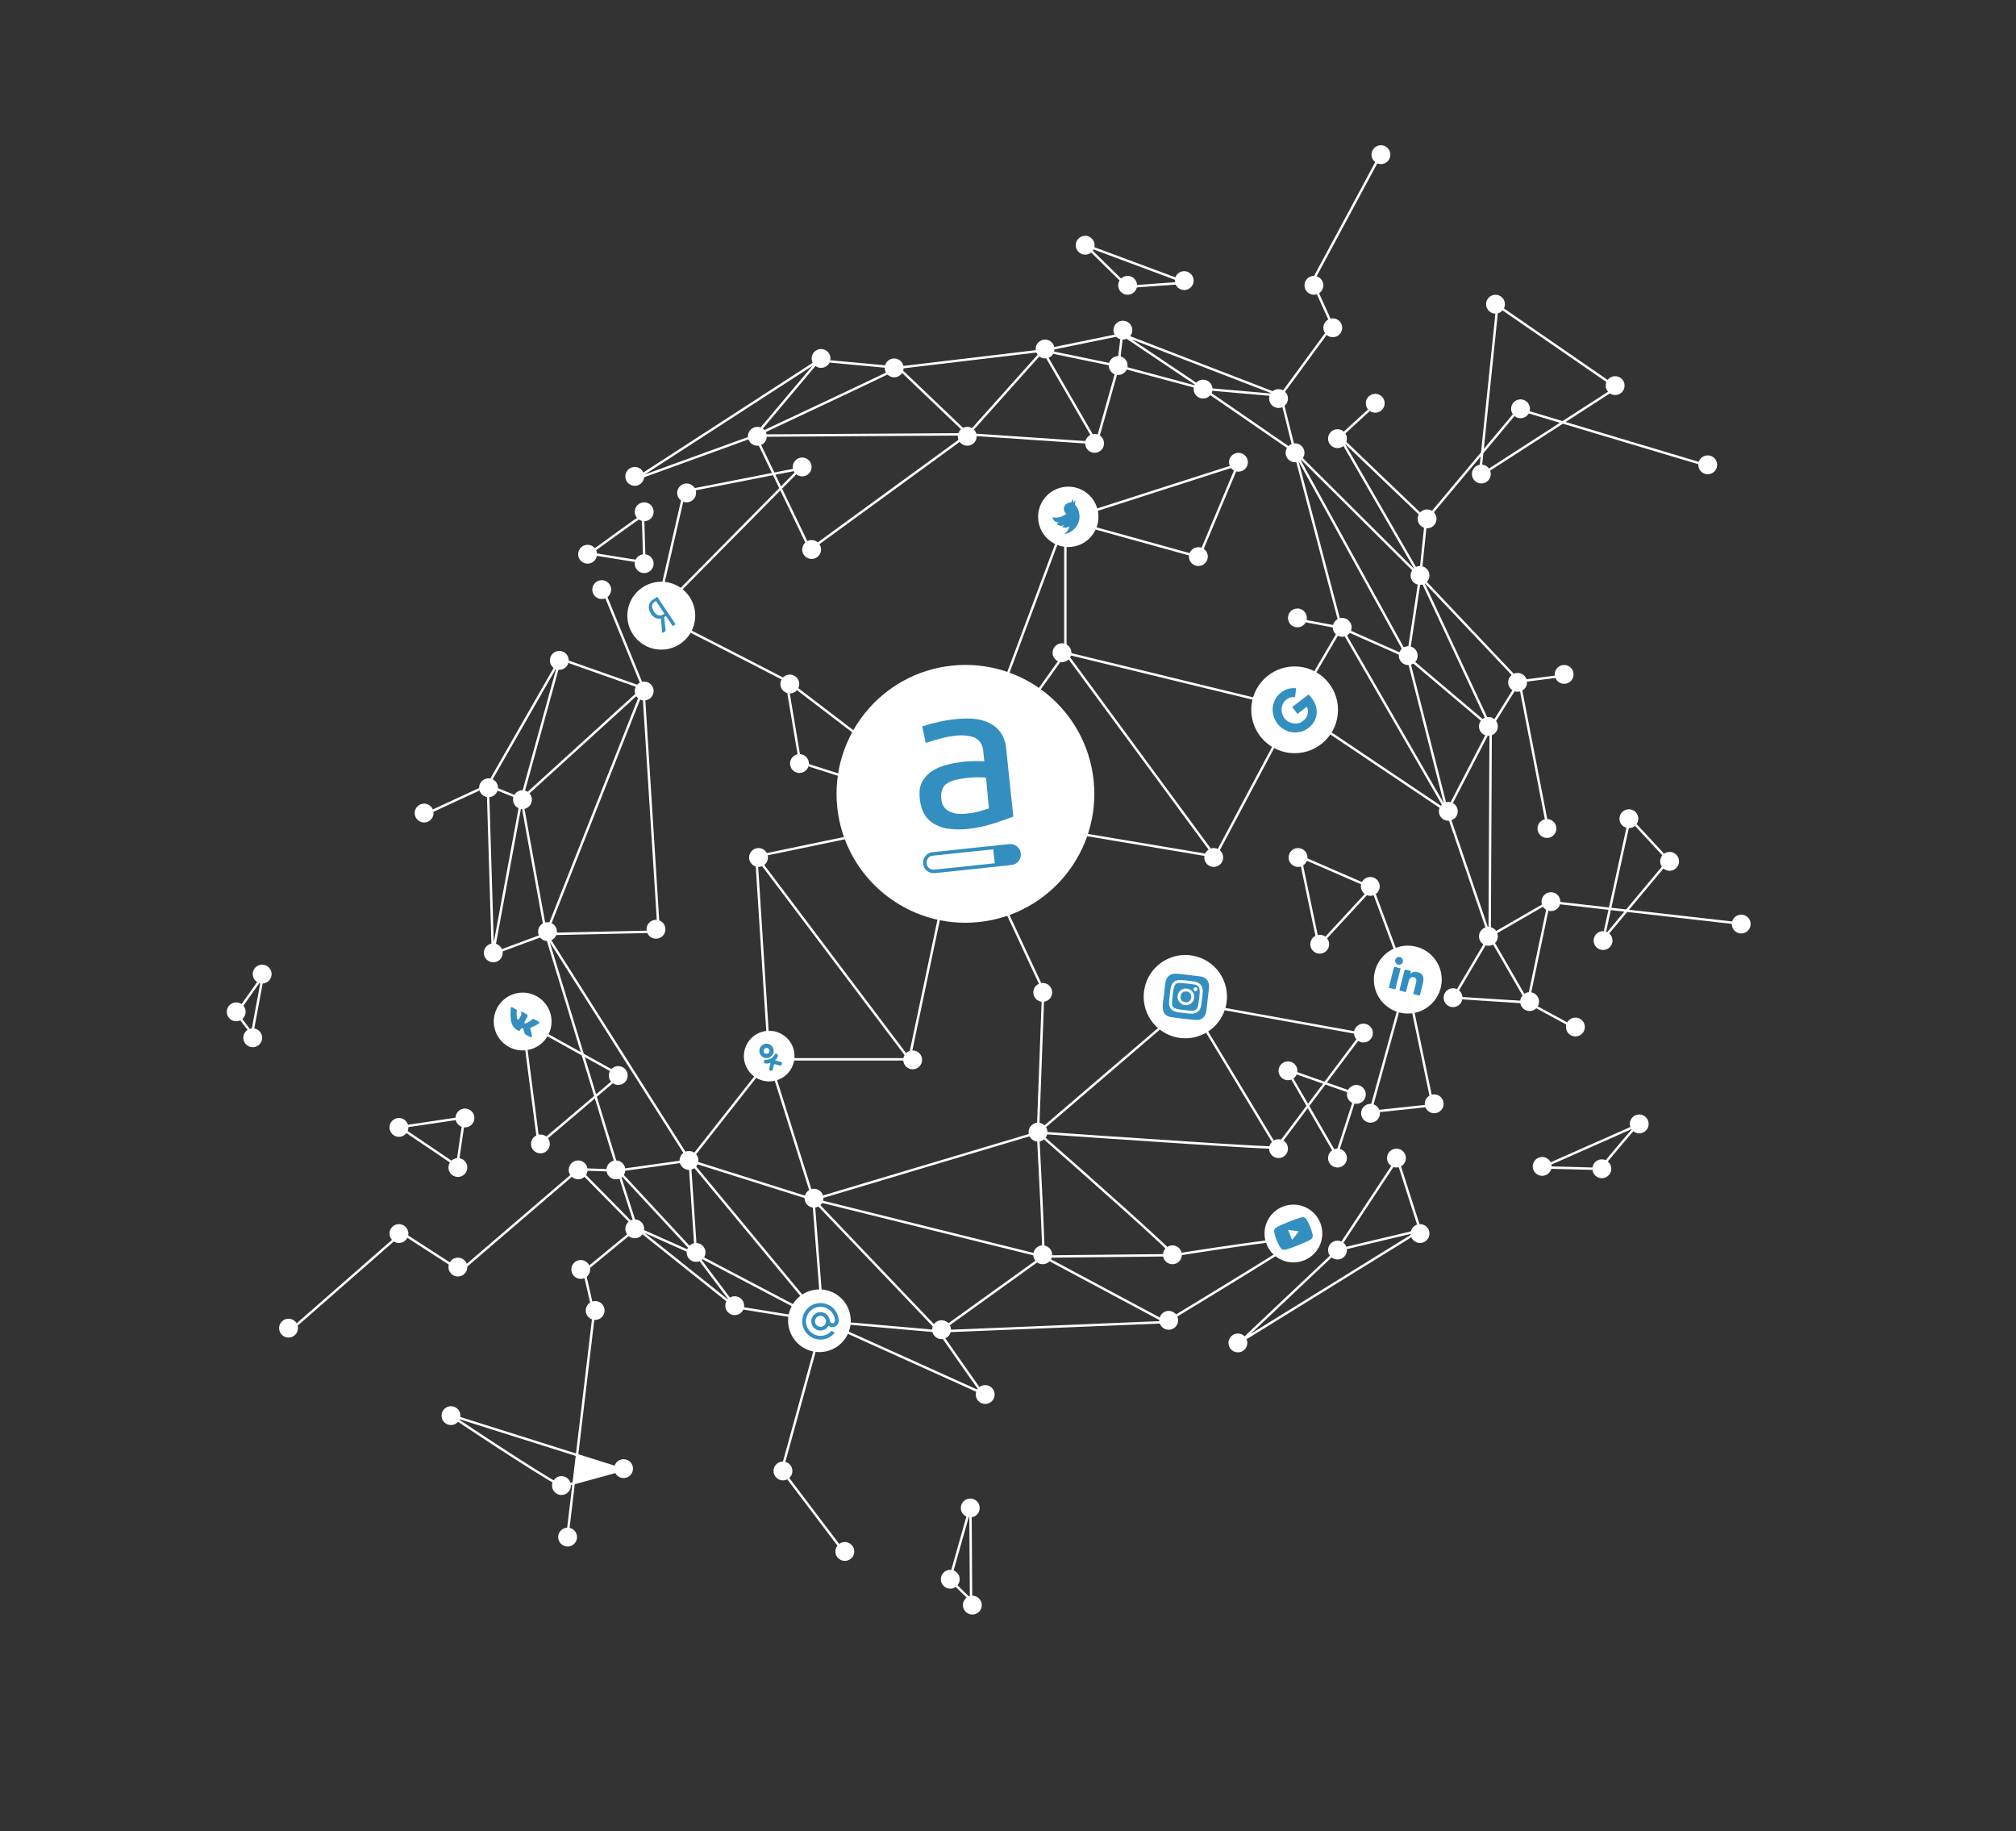 <svg width="837" height="760" viewBox="0 0 837 760" fill="none" xmlns="http://www.w3.org/2000/svg">
<rect x="0" y="0" width="837" height="760" fill="#333333" stroke="none"/>
<path fill-rule="evenodd" clip-rule="evenodd" d="M258.755 610.006L239.566 603.955L238.172 615.675C243.836 614.149 253.321 611.52 258.755 610.006Z" fill="white"/>
<path d="M708.129 193.076L648.808 175.318M592.065 215.746L556.194 181.413M592.065 215.746L589.628 239.323M592.065 215.746L615.385 187.911M556.194 181.413L569.684 169.038M556.194 181.413L589.628 239.323M589.628 239.323L618.897 301.93M589.628 239.323L630.795 282.829M589.628 239.323L584.528 272.846M589.628 239.323L537.586 187.569M618.897 301.93L630.795 282.829M618.897 301.93L600.832 336.824M618.897 301.93L584.528 272.846M618.897 301.93L618.475 388.561M630.795 282.829L647.862 280.621M630.795 282.829L642.4 342.639M600.832 336.824L537.173 294.071M600.832 336.824L584.528 272.846M600.832 336.824L556.805 260.567M600.832 336.824L618.475 388.561M537.173 294.071L556.805 260.567M537.173 294.071L504.501 355.5M537.173 294.071L442.319 271M556.805 260.567L538.81 257.195M556.805 260.567L537.586 187.569M556.805 260.567L584.528 272.846M584.528 272.846L537.586 187.569M537.586 187.569L531.732 164.193M537.586 187.569L499.537 161.375M531.732 164.193L553.107 135.033L544.896 116.839L572.898 64.742M531.732 164.193L499.537 161.375M531.732 164.193L465.855 138.775M499.537 161.375L464.273 151.92M499.537 161.375L465.855 138.775M464.273 151.92L465.855 138.775M464.273 151.92L455.225 183.9M464.273 151.92L433.046 145.485M465.855 138.775L433.046 145.485M455.225 183.9L401.927 180.27M455.225 183.9L433.046 145.485M401.927 180.27L336.304 228.096L324.115 202.72M401.927 180.27L313.592 180.815M401.927 180.27L433.046 145.485M401.927 180.27L372.983 152.641M313.592 180.815C332.243 172.085 370.232 154.229 372.983 152.641M313.592 180.815L339.884 149.581M313.592 180.815L263.678 198.93L339.884 149.581M313.592 180.815L321.214 196.681M433.046 145.485L372.983 152.641M372.983 152.641L339.884 149.581M272.392 255.057L284.143 203.933L321.214 196.681M272.392 255.057C273.271 255.057 308.831 273.352 326.501 282.5M272.392 255.057L324.115 202.72M442.319 215.815L497.805 231.178L513.884 192.845L442.319 215.815ZM442.319 215.815L442.319 271M442.319 215.815L399.001 331.662L442.319 271M250.425 244.806L267.114 285.626M267.114 285.626L232.577 273.458M267.114 285.626L273.49 386.679L226.699 387.701M267.114 285.626L226.699 387.701M267.114 285.626L216.508 331.662M232.577 273.458L216.508 331.662M232.577 273.458L202.525 325.975M216.508 331.662L202.525 325.975M216.508 331.662L226.699 387.701M216.508 331.662L204.652 395.843M202.525 325.975L175.981 338.242M202.525 325.975L204.652 395.843M226.699 387.701L204.652 395.843M226.699 387.701L286.324 481.71M226.699 387.701L241.948 437.719M286.324 481.71L256.624 485.861M286.324 481.71L319.381 439.69M286.324 481.71L288.967 520.702M286.324 481.71L341.637 548.393M286.324 481.71L337.71 497.911M256.624 485.861L240.284 485.356M256.624 485.861L264.287 509.723M256.624 485.861L288.967 520.702M256.624 485.861L247.239 455.074M319.381 439.69L337.71 497.911M319.381 439.69L377.501 439.69M319.381 439.69L314.001 355.5M337.71 497.911L430.928 470.084M337.71 497.911L341.637 548.393M337.71 497.911L389.93 552.619M337.71 497.911L433.135 521.559M430.928 470.084L493.813 416.194M430.928 470.084C463.586 472.38 529.132 476.838 530.049 476.309M430.928 470.084C431.825 486.64 433.522 520.112 433.135 521.559M430.928 470.084C450.284 487.049 488.61 520.983 487.071 520.999M430.928 470.084L433.135 411L399.001 337.809M493.813 416.194L565.462 429.106L550.104 449.577M493.813 416.194L530.049 476.309M530.049 476.309L543.005 459.039M433.135 521.559L487.071 520.999M433.135 521.559L389.93 552.619M433.135 521.559L483.997 548.766M487.071 520.999C505.283 518.128 541.316 512.767 539.747 514.285C538.177 515.803 501.926 537.904 483.997 548.766M483.997 548.766L389.93 552.619M389.93 552.619L341.637 548.393M389.93 552.619C390.725 553.995 402.162 570.276 407.781 578.244L341.637 548.393M341.637 548.393L305.405 542.555M341.637 548.393L288.967 520.702M341.637 548.393L324.599 610.215L350.37 644.263M305.405 542.555L264.287 509.723M305.405 542.555L288.967 520.702M264.287 509.723L240.284 485.356M264.287 509.723L288.967 520.702M264.287 509.723L242.531 527.635L246.553 545.189L239.566 603.955M240.284 485.356L191.219 527.445L166.846 511.702L120.647 552.136M235.329 639.585L238.172 615.675M618.475 388.561L603.404 414.08L634.364 416.082M618.475 388.561L643.121 374.331M618.475 388.561L634.364 416.082M634.364 416.082L643.121 374.331M634.364 416.082L652.142 425.695M643.121 374.331L668.399 377.209M721.648 383.272L675.36 378.002M589.646 510.704L515.312 556.678L554.876 519.311L555.135 518.918M589.646 510.704L580.15 481.02L555.135 518.918M589.646 510.704L555.135 518.918M583.996 406.938L568.895 461.526L594.825 458.786L583.996 406.938ZM583.996 406.938L569.684 368.5M399.001 337.809L314.001 355.5M399.001 337.809L377.501 439.69M399.001 337.809L332.209 316.5L326.501 282.5M399.001 337.809L326.501 282.5M399.001 337.809L504.501 355.5M377.501 439.69L314.001 355.5M442.319 271L504.501 355.5M569.684 368.5L539.747 355.5L547.501 392.5L569.684 368.5ZM615.385 187.911L621.703 126.773L671.201 160.883L648.808 175.318M615.385 187.911L614.394 197.503L648.808 175.318M615.385 187.911L630.522 169.844L648.808 175.318M668.399 377.209L676.622 339.7L692.793 357.12L675.36 378.002M668.399 377.209L665.686 389.589L675.36 378.002M668.399 377.209L675.36 378.002M550.104 449.577L563.114 454.16L554.857 479.569L543.005 459.039M550.104 449.577L543.005 459.039M550.104 449.577L534.333 444.02L543.005 459.039M239.566 603.955L258.755 610.006C253.321 611.52 243.836 614.149 238.172 615.675M239.566 603.955L186.815 587.324C201.748 597.304 232.024 617.182 233.665 616.847C234.144 616.749 235.832 616.306 238.172 615.675M239.566 603.955L238.172 615.675M247.239 455.074L223.653 475.082L217.014 423.872L241.948 437.719M247.239 455.074L241.948 437.719M247.239 455.074L257.51 446.361L241.948 437.719M321.214 196.681L332.209 194.53L324.115 202.72M321.214 196.681L324.115 202.72M266.948 213.861C265.573 214.655 251.591 224.765 244.773 229.722L267.531 233.401L266.948 213.861ZM492.438 117.311L468.227 119.058L450.578 101.726L492.438 117.311ZM189.788 483.932L165.987 467.858L192.733 463.883L189.788 483.932ZM679.835 467.042C678.918 467.572 669.109 479.351 664.32 485.174L640.262 484.538L679.835 467.042ZM403.169 664.235L394.345 655.569L402.908 625.397L403.169 664.235ZM109.133 405.122L104.646 429.118L98.203 420.606L109.133 405.122Z" stroke="white"/>
<circle cx="176.08" cy="337.479" r="3.916" fill="white"/>
<circle cx="202.834" cy="326.971" r="3.916" fill="white"/>
<circle cx="216.918" cy="331.917" r="3.916" fill="white"/>
<circle cx="232.205" cy="274.102" r="3.916" fill="white"/>
<circle cx="249.829" cy="244.73" r="3.916" fill="white"/>
<circle cx="267.452" cy="286.829" r="3.916" fill="white"/>
<circle cx="272.347" cy="385.716" r="3.916" fill="white"/>
<circle cx="227.31" cy="386.695" r="3.916" fill="white"/>
<circle cx="204.792" cy="395.506" r="3.916" fill="white"/>
<circle cx="272.347" cy="255.5" r="3.916" fill="white"/>
<circle cx="243.955" cy="230.043" r="3.916" fill="white"/>
<circle cx="267.452" cy="212.42" r="3.916" fill="white"/>
<circle cx="267.453" cy="233.96" r="3.916" fill="white"/>
<circle cx="263.536" cy="197.734" r="3.916" fill="white"/>
<circle cx="340.882" cy="148.781" r="3.916" fill="white"/>
<circle cx="314.447" cy="181.09" r="3.916" fill="white"/>
<circle cx="336.966" cy="228.085" r="3.916" fill="white"/>
<circle cx="371.234" cy="152.698" r="3.916" fill="white"/>
<circle cx="433.894" cy="144.865" r="3.916" fill="white"/>
<circle cx="454.455" cy="184.027" r="3.916" fill="white"/>
<circle cx="441.726" cy="215.358" r="3.916" fill="white"/>
<circle cx="514.178" cy="191.86" r="3.916" fill="white"/>
<circle cx="497.534" cy="231.023" r="3.916" fill="white"/>
<circle cx="499.491" cy="161.509" r="3.916" fill="white"/>
<circle cx="530.822" cy="165.425" r="3.916" fill="white"/>
<circle cx="553.341" cy="136.053" r="3.916" fill="white"/>
<circle cx="555.299" cy="182.069" r="3.916" fill="white"/>
<circle cx="570.965" cy="167.383" r="3.916" fill="white"/>
<circle cx="537.675" cy="187.944" r="3.916" fill="white"/>
<circle cx="589.566" cy="238.855" r="3.916" fill="white"/>
<circle cx="592.503" cy="215.358" r="3.916" fill="white"/>
<circle cx="615.022" cy="196.755" r="3.916" fill="white"/>
<circle cx="620.896" cy="126.262" r="3.916" fill="white"/>
<circle cx="670.573" cy="160.057" r="3.916" fill="white"/>
<circle cx="709.012" cy="192.932" r="3.916" fill="white"/>
<circle cx="631.295" cy="169.681" r="3.916" fill="white"/>
<circle cx="584.671" cy="272.144" r="3.916" fill="white"/>
<circle cx="557.256" cy="260.394" r="3.916" fill="white"/>
<circle cx="538.655" cy="256.479" r="3.916" fill="white"/>
<circle cx="536.696" cy="293.683" r="3.916" fill="white"/>
<circle cx="601.316" cy="336.762" r="3.916" fill="white"/>
<circle cx="538.918" cy="355.917" r="3.916" fill="white"/>
<circle cx="547.918" cy="391.917" r="3.916" fill="white"/>
<circle cx="568.918" cy="367.917" r="3.916" fill="white"/>
<circle cx="503.918" cy="355.917" r="3.916" fill="white"/>
<circle cx="630.073" cy="283.221" r="3.916" fill="white"/>
<circle cx="649.401" cy="279.925" r="3.916" fill="white"/>
<circle cx="642.254" cy="343.886" r="3.916" fill="white"/>
<circle cx="676.28" cy="339.819" r="3.916" fill="white"/>
<circle cx="693.186" cy="357.52" r="3.916" fill="white"/>
<circle cx="665.562" cy="390.402" r="3.916" fill="white"/>
<circle cx="722.919" cy="383.548" r="3.916" fill="white"/>
<circle cx="643.911" cy="374.255" r="3.916" fill="white"/>
<circle cx="635.065" cy="415.74" r="3.916" fill="white"/>
<circle cx="654.074" cy="426.286" r="3.916" fill="white"/>
<circle cx="680.573" cy="466.505" r="3.916" fill="white"/>
<circle cx="640.281" cy="484.139" r="3.916" fill="white"/>
<circle cx="513.951" cy="557.413" r="3.916" fill="white"/>
<circle cx="485.221" cy="548.028" r="3.916" fill="white"/>
<circle cx="409.032" cy="578.826" r="3.916" fill="white"/>
<circle cx="340.34" cy="548.58" r="3.916" fill="white"/>
<circle cx="350.753" cy="643.967" r="3.916" fill="white"/>
<circle cx="325.067" cy="610.553" r="3.916" fill="white"/>
<circle cx="402.827" cy="625.912" r="3.916" fill="white"/>
<circle cx="394.531" cy="655.498" r="3.916" fill="white"/>
<circle cx="403.703" cy="666.235" r="3.916" fill="white"/>
<circle cx="665.049" cy="485.123" r="3.916" fill="white"/>
<circle cx="617.959" cy="301.516" r="3.916" fill="white"/>
<circle cx="617.959" cy="388.653" r="3.916" fill="white"/>
<circle cx="603.273" cy="414.109" r="3.916" fill="white"/>
<circle cx="583.692" cy="406.276" r="3.916" fill="white"/>
<circle cx="595.441" cy="458.167" r="3.916" fill="white"/>
<circle cx="569.006" cy="462.084" r="3.916" fill="white"/>
<circle cx="566.069" cy="428.795" r="3.916" fill="white"/>
<circle cx="530.823" cy="476.769" r="3.916" fill="white"/>
<circle cx="493.617" cy="416.067" r="3.916" fill="white"/>
<circle cx="534.738" cy="444.46" r="3.916" fill="white"/>
<circle cx="563.132" cy="454.251" r="3.916" fill="white"/>
<circle cx="555.299" cy="480.685" r="3.916" fill="white"/>
<circle cx="430.957" cy="469.916" r="3.916" fill="white"/>
<circle cx="579.776" cy="480.685" r="3.916" fill="white"/>
<circle cx="589.566" cy="512.016" r="3.916" fill="white"/>
<circle cx="555.299" cy="518.869" r="3.916" fill="white"/>
<circle cx="538.655" cy="513.973" r="3.916" fill="white"/>
<circle cx="486.763" cy="520.827" r="3.916" fill="white"/>
<circle cx="432.915" cy="520.827" r="3.916" fill="white"/>
<circle cx="337.946" cy="497.329" r="3.916" fill="white"/>
<circle cx="390.917" cy="551.916" r="3.916" fill="white"/>
<circle cx="319.343" cy="439.564" r="3.916" fill="white"/>
<circle cx="286.055" cy="481.665" r="3.916" fill="white"/>
<circle cx="314.918" cy="355.917" r="3.916" fill="white"/>
<circle cx="378.918" cy="439.917" r="3.916" fill="white"/>
<circle cx="432.918" cy="411.917" r="3.916" fill="white"/>
<circle cx="440.918" cy="270.917" r="3.916" fill="white"/>
<circle cx="331.918" cy="316.917" r="3.916" fill="white"/>
<circle cx="327.918" cy="283.917" r="3.916" fill="white"/>
<circle cx="288.992" cy="519.848" r="3.916" fill="white"/>
<circle cx="305.036" cy="541.953" r="3.916" fill="white"/>
<circle cx="241.119" cy="526.913" r="3.916" fill="white"/>
<circle cx="247.098" cy="543.947" r="3.916" fill="white"/>
<circle cx="235.659" cy="638.001" r="3.916" fill="white"/>
<circle cx="258.887" cy="609.588" r="3.916" fill="white"/>
<circle cx="187.235" cy="587.585" r="3.916" fill="white"/>
<circle cx="233.104" cy="616.614" r="3.916" fill="white"/>
<circle cx="263.535" cy="510.058" r="3.916" fill="white"/>
<circle cx="255.703" cy="485.581" r="3.916" fill="white"/>
<circle cx="240.038" cy="485.581" r="3.916" fill="white"/>
<circle cx="256.683" cy="446.418" r="3.916" fill="white"/>
<circle cx="217.519" cy="423.899" r="3.916" fill="white"/>
<circle cx="224.373" cy="474.811" r="3.916" fill="white"/>
<circle cx="193.042" cy="464.041" r="3.916" fill="white"/>
<circle cx="165.629" cy="467.958" r="3.916" fill="white"/>
<circle cx="190.106" cy="484.602" r="3.916" fill="white"/>
<circle cx="190.106" cy="525.916" r="3.916" fill="white"/>
<circle cx="165.629" cy="512.016" r="3.916" fill="white"/>
<circle cx="119.79" cy="551.273" r="3.916" fill="white"/>
<circle cx="104.927" cy="430.753" r="3.916" fill="white"/>
<circle cx="98.073" cy="419.983" r="3.916" fill="white"/>
<circle cx="108.842" cy="404.318" r="3.916" fill="white"/>
<circle cx="545.509" cy="118.429" r="3.916" fill="white"/>
<circle cx="573.331" cy="64.2" r="3.916" fill="white"/>
<circle cx="464.245" cy="151.718" r="3.916" fill="white"/>
<circle cx="466.204" cy="137.032" r="3.916" fill="white"/>
<circle cx="468.162" cy="118.429" r="3.916" fill="white"/>
<circle cx="450.539" cy="101.785" r="3.916" fill="white"/>
<circle cx="491.659" cy="116.472" r="3.916" fill="white"/>
<circle cx="401.585" cy="181.09" r="3.916" fill="white"/>
<circle cx="333.05" cy="193.818" r="3.916" fill="white"/>
<circle cx="285.076" cy="204.588" r="3.916" fill="white"/>
<circle cx="537.503" cy="294.628" r="18.009" fill="white"/>
<path d="M544.542 289.668C544.155 289.168 543.727 288.695 543.263 288.267L536.498 293.492L538.688 296.328L542.562 293.336C543.108 294.375 543.216 295.583 542.857 296.681L544.278 298.521L546.589 296.736C546.956 294.405 546.273 291.909 544.542 289.668Z" fill="#338FBF"/>
<path d="M543.211 302.184C545.145 300.69 546.273 298.778 546.592 296.734L542.86 296.679C542.564 297.625 541.93 298.521 540.963 299.267C539.092 300.713 536.504 300.642 534.589 299.339L532.204 301.181L533.669 303.078C536.807 304.624 540.499 304.278 543.211 302.184Z" fill="#338FBF"/>
<path d="M534.586 299.341C533.579 298.658 532.814 297.668 532.408 296.521L530.943 294.624L528.561 296.464C529.151 299.331 531.045 301.782 533.669 303.078L534.586 299.341Z" fill="#338FBF"/>
<path d="M534.087 290.369C535.097 289.563 536.39 289.195 537.691 289.349L538.114 285.665C535.852 285.416 533.6 286.058 531.836 287.455C529.124 289.549 527.856 293.034 528.562 296.464L532.409 296.521C531.628 294.338 532.216 291.815 534.087 290.369Z" fill="#338FBF"/>
<circle cx="443.528" cy="214.528" r="12.528" transform="rotate(-56.489 443.528 214.528)" fill="white"/>
<path d="M446.402 207.581C446.173 208.043 445.876 208.474 445.518 208.866C445.725 208.275 445.719 207.631 445.479 207.052C445.286 207.603 444.996 208.123 444.62 208.597C443.933 208.533 443.213 208.745 442.647 209.23C441.547 210.172 441.404 211.796 442.313 212.858C442.444 213.011 442.583 213.146 442.736 213.258C441.018 214.594 438.899 215.077 436.916 214.748C436.992 215.183 437.174 215.599 437.478 215.955C438.05 216.622 438.911 216.911 439.733 216.801C439.408 217.069 439.018 217.247 438.632 217.332C438.637 217.338 438.644 217.346 438.65 217.354C439.452 218.29 440.807 218.479 441.863 217.885C441.738 218.066 441.58 218.237 441.397 218.394C441.27 218.503 441.135 218.606 440.993 218.683C441.904 219.226 443.115 219.162 443.998 218.436C443.762 219.528 443.169 220.572 442.24 221.368C442.078 221.507 441.915 221.634 441.742 221.748C443.094 221.545 444.406 220.967 445.53 220.004C449.184 216.874 448.665 212.224 446.484 209.678C446.411 209.592 446.338 209.513 446.263 209.435C446.425 208.826 446.466 208.203 446.402 207.581Z" fill="#338FBF"/>
<circle cx="584.485" cy="406.598" r="14.094" fill="white"/>
<path d="M589.456 413.273L589.456 413.272L589.459 413.273L590.68 408.467C591.277 406.116 591.231 404.176 588.482 403.478C587.161 403.142 586.09 403.642 585.553 404.238L585.515 404.228L585.818 403.035L583.212 402.373L580.99 411.122L583.704 411.811L584.804 407.479C585.093 406.338 585.59 405.29 587.002 405.649C588.394 406.003 588.084 407.31 587.827 408.325L586.745 412.584L589.456 413.273Z" fill="#338FBF"/>
<path d="M578.792 401.252L581.509 401.942L579.287 410.691L576.57 410.001L578.792 401.252Z" fill="#338FBF"/>
<path d="M581.256 397.24C580.387 397.02 579.503 397.546 579.282 398.414C579.062 399.283 579.584 400.182 580.453 400.403C581.321 400.623 582.209 400.083 582.43 399.214C582.65 398.345 582.124 397.461 581.256 397.24V397.24Z" fill="#338FBF"/>
<circle cx="492.124" cy="413.68" r="17.294" transform="rotate(-23.407 492.124 413.68)" fill="white"/>
<path d="M485.325 405.013C483.729 406.329 483.839 407.935 483.286 412.714C482.828 416.682 481.676 420.579 485.191 421.935C486.289 422.356 496.314 423.515 497.478 423.353C499.031 423.139 500.4 422.057 500.815 419.942C500.872 419.647 501.99 409.98 502.001 409.673C502.085 407.38 500.837 405.908 499.025 405.43C498.609 405.32 498.527 405.292 496.359 405.037C488.67 404.152 487.024 403.615 485.325 405.013V405.013Z" fill="#338FBF"/>
<path d="M493.128 407.068C490.384 406.751 487.806 406.206 486.515 408.645C485.982 409.653 485.884 411.03 485.657 412.992C485.458 414.714 485.216 416.326 485.501 417.42C486.199 420.091 488.855 420.149 491.579 420.464C494.206 420.768 496.884 421.355 498.191 418.886C498.726 417.868 498.821 416.511 499.049 414.54C499.352 411.924 499.691 410.251 498.569 408.836C497.433 407.403 495.676 407.363 493.125 407.068L493.128 407.068ZM492.389 408.206C498.114 408.859 498.917 408.306 497.493 417.101C496.988 420.211 494.647 419.593 491.721 419.254C486.385 418.638 486.249 418.467 486.866 413.129C487.49 407.729 487.923 407.693 492.389 408.204L492.389 408.206ZM496.435 409.8C495.992 409.749 495.59 410.067 495.539 410.511C495.488 410.955 495.806 411.356 496.25 411.407C496.693 411.459 497.095 411.14 497.146 410.697C497.197 410.253 496.879 409.852 496.435 409.8V409.8ZM492.752 410.327C490.852 410.107 489.135 411.469 488.915 413.369C488.696 415.268 490.057 416.986 491.957 417.205C493.856 417.425 495.573 416.063 495.792 414.164C496.012 412.264 494.651 410.546 492.752 410.327V410.327ZM492.612 411.534C495.564 411.875 495.051 416.341 492.096 415.999C489.145 415.658 489.657 411.192 492.612 411.534Z" fill="white"/>
<circle cx="400.827" cy="329.5" r="53.51" transform="rotate(-6.021 400.827 329.5)" fill="white"/>
<path d="M382.895 301.502C385.06 300.794 387.261 300.192 389.488 299.698C391.798 299.165 394.139 298.773 396.497 298.525C399.041 298.22 401.607 298.159 404.16 298.343C406.44 298.53 408.664 299.111 410.725 300.06C412.608 300.998 414.224 302.365 415.435 304.044C416.77 306.033 417.561 308.32 417.732 310.691L420.712 338.948C418.41 339.817 415.575 340.839 412.34 341.854C408.869 342.971 405.285 343.721 401.652 344.09C399.278 344.326 396.886 344.319 394.517 344.071C392.355 343.931 390.258 343.311 388.39 342.26C386.577 341.346 385.054 339.976 383.982 338.293C382.754 336.261 382.157 334.239 381.882 331.624C381.606 329.009 381.733 327.215 382.545 325.146C383.344 323.374 384.586 321.819 386.158 320.622C387.878 319.379 389.801 318.427 391.847 317.806C397.14 316.25 403.149 315.597 408.669 316.032L408.242 311.981C408.106 310.698 407.913 309.577 407.267 308.54C406.621 307.503 405.691 306.661 404.579 306.104C402.058 305.275 399.367 305.031 396.723 305.391C394.522 305.61 392.345 306.017 390.217 306.607C387.988 307.228 386.05 307.769 384.314 308.338L382.895 301.502ZM409.382 322.798C408.075 322.695 407.115 322.595 405.025 322.631C401.22 322.848 398.98 323.124 396.225 323.848C395.136 324.117 394.103 324.568 393.173 325.182C392.273 325.765 391.592 326.615 391.234 327.603C390.733 328.811 390.656 330.166 390.787 331.408C390.918 332.65 391.08 333.64 391.684 334.599C392.288 335.558 393.161 336.331 394.202 336.829C396.337 337.76 398.313 338.034 401.033 337.747C402.668 337.574 404.618 337.269 406.375 336.846L410.581 335.584L409.382 322.798Z" fill="#338FBF"/>
<path fill-rule="evenodd" clip-rule="evenodd" d="M387.142 353.717C384.741 353.97 383 356.122 383.254 358.523C383.507 360.923 385.658 362.664 388.059 362.411L419.937 359.049C422.338 358.796 424.079 356.644 423.825 354.244C423.572 351.843 421.421 350.102 419.02 350.355L387.142 353.717Z" fill="#338FBF"/>
<path d="M384.702 358.369C384.533 356.769 385.65 355.339 387.196 355.176L412.39 352.519L413.001 358.315L387.807 360.972C386.261 361.135 384.871 359.97 384.702 358.369V358.369Z" fill="white"/>
<circle cx="340.206" cy="548.206" r="13.009" transform="rotate(-16.75 340.206 548.206)" fill="white"/>
<path d="M342.833 547.786C343.195 548.991 342.51 550.266 341.305 550.628C340.101 550.991 338.826 550.306 338.463 549.101C338.101 547.897 338.786 546.622 339.991 546.259C341.195 545.897 342.47 546.582 342.833 547.786ZM338.462 541.181C334.457 542.386 332.18 546.625 333.385 550.63C334.59 554.635 338.829 556.912 342.834 555.707C344.301 555.265 345.584 554.403 346.545 553.212L346.561 553.192L345.241 552.349L345.227 552.364C344.477 553.244 343.494 553.884 342.386 554.218C339.202 555.176 335.832 553.365 334.874 550.182C333.916 546.998 335.726 543.628 338.91 542.67C342.094 541.712 345.464 543.522 346.422 546.706C346.546 547.119 346.626 547.55 346.66 547.988C346.703 548.793 346.247 549.18 345.844 549.268C345.438 549.355 344.889 549.213 344.678 548.523L344.519 547.996L344.322 547.338C343.712 545.312 341.568 544.161 339.542 544.77C337.517 545.38 336.365 547.524 336.974 549.549C337.584 551.575 339.728 552.727 341.754 552.117C342.738 551.821 343.545 551.159 344.03 550.25C344.624 550.758 345.402 550.954 346.171 550.788C346.237 550.774 346.304 550.757 346.369 550.738C346.897 550.578 347.367 550.244 347.693 549.797C348.029 549.335 348.211 548.759 348.217 548.131C348.218 548.029 348.207 547.801 348.206 547.8L348.206 547.791C348.173 547.299 348.082 546.826 347.911 546.258C346.706 542.253 342.467 539.975 338.462 541.181" fill="#338FBF"/>
<circle cx="274.55" cy="255.55" r="14.094" transform="rotate(-33.76 274.55 255.55)" fill="white"/>
<path d="M275.844 254.697L275.206 255.124C274.203 255.794 272.742 255.715 271.523 253.891C270.253 251.991 270.647 250.607 271.574 249.987L272.349 249.469L275.844 254.697ZM272.702 247.826L270.97 248.984C269.267 250.122 268.688 252.379 270.364 254.886C271.369 256.391 272.81 257.033 274.422 256.747L274.9 262.496C274.916 262.683 275.063 262.739 275.184 262.658L276.263 261.936C276.354 261.876 276.395 261.804 276.375 261.708L275.734 256.177L276.494 255.67L279.247 259.788C279.278 259.834 279.364 259.864 279.425 259.823L280.367 259.194C280.458 259.133 280.458 259.067 280.407 258.991L272.971 247.866C272.9 247.76 272.809 247.755 272.702 247.826" fill="#338FBF"/>
<circle cx="319.359" cy="438.359" r="10.512" transform="rotate(-30 319.359 438.359)" fill="white"/>
<path d="M316.759 433.614C315.332 434.438 314.843 436.262 315.667 437.689C316.491 439.116 318.315 439.605 319.742 438.781C321.169 437.957 321.658 436.133 320.834 434.706C320.01 433.279 318.186 432.79 316.759 433.614ZM318.867 437.265C318.277 437.606 317.523 437.404 317.183 436.814C316.842 436.224 317.044 435.47 317.634 435.129C318.224 434.789 318.978 434.991 319.319 435.581C319.659 436.171 319.457 436.925 318.867 437.265Z" fill="#338FBF"/>
<path d="M321.711 440.106C322.599 439.32 322.928 438.497 322.945 438.453C323.104 438.047 322.903 437.59 322.497 437.433C322.091 437.275 321.634 437.476 321.475 437.882C321.472 437.891 321.113 438.755 320.055 439.366C318.996 439.977 318.055 439.864 318.046 439.862C317.615 439.797 317.212 440.092 317.146 440.522C317.079 440.953 317.374 441.355 317.805 441.42C317.852 441.427 318.762 441.553 319.912 441.155L319.338 443.492C319.233 443.914 319.49 444.341 319.913 444.446C320.119 444.497 320.327 444.462 320.497 444.363C320.677 444.26 320.815 444.086 320.869 443.87L321.387 441.673L323.689 442.254C324.11 442.366 324.543 442.116 324.655 441.695C324.768 441.275 324.519 440.843 324.098 440.731L321.711 440.106Z" fill="#338FBF"/>
<path d="M320.056 439.366C320.053 439.368 320.059 439.364 320.056 439.366C320.053 439.368 320.059 439.364 320.056 439.366Z" fill="#338FBF"/>
<circle cx="216.999" cy="424" r="12" transform="rotate(28.497 216.999 424)" fill="white"/>
<path d="M214.553 427.416L215.258 427.798C215.258 427.798 215.484 427.89 215.656 427.832C215.814 427.779 215.92 427.575 215.92 427.575C215.92 427.575 216.42 426.622 216.934 426.721C217.442 426.819 217.427 428.171 217.796 428.896C218.075 429.443 218.45 429.56 218.45 429.56L220.037 430.393C220.037 430.393 220.889 430.789 220.85 429.93C220.847 429.859 220.882 429.327 220.414 427.939C219.924 426.486 219.976 426.707 222.026 425.767C223.275 425.195 223.885 424.763 223.931 424.461C223.975 424.174 223.408 423.948 223.408 423.948L221.63 422.997C221.63 422.997 221.509 422.908 221.379 422.913C221.253 422.919 221.12 423.018 221.12 423.018C221.12 423.018 220.433 423.613 219.714 424.045C218.196 424.957 217.842 424.856 217.758 424.703C217.563 424.346 217.957 423.801 218.182 423.385C218.888 422.086 219.379 421.651 218.874 421.196C218.706 421.044 218.581 420.937 218.091 420.664C217.462 420.314 216.921 420.032 216.538 420.016C216.283 420.005 216.007 420.141 216.096 420.205C216.204 420.284 216.439 420.484 216.476 420.752C216.524 421.098 216.216 421.65 216.216 421.65C216.216 421.65 215.49 423.236 215.038 423.237C214.728 423.237 214.544 422.793 214.501 421.194C214.479 420.376 214.58 419.539 214.58 419.539C214.58 419.539 214.598 419.382 214.541 419.263C214.473 419.118 214.328 419.005 214.328 419.005L212.638 418.1C212.638 418.1 212.381 417.97 212.228 418.03C212.092 418.083 212.059 418.326 212.059 418.326C212.059 418.326 211.703 422.128 212.351 424.495C212.947 426.665 214.553 427.416 214.553 427.416Z" fill="#338FBF"/>
<circle cx="537" cy="512" r="12" transform="rotate(-21.841 537 512)" fill="white"/>
<path d="M531.7 518.035C532.384 518.918 533.326 518.752 533.398 518.764C534.983 518.576 543 515.364 544.297 514.396C545.177 513.713 545.01 512.767 545.021 512.696C544.601 510.552 543.585 507.944 542.258 505.852L542.32 505.957C541.637 505.074 540.694 505.24 540.622 505.229C539.059 505.415 531.016 508.622 529.724 509.597C528.844 510.28 529.011 511.225 529 511.296C529.434 513.553 530.376 515.963 531.7 518.035V518.035ZM536.457 514.649L534.78 510.466L539.253 511.104L536.457 514.649Z" fill="#338FBF"/>
</svg>

